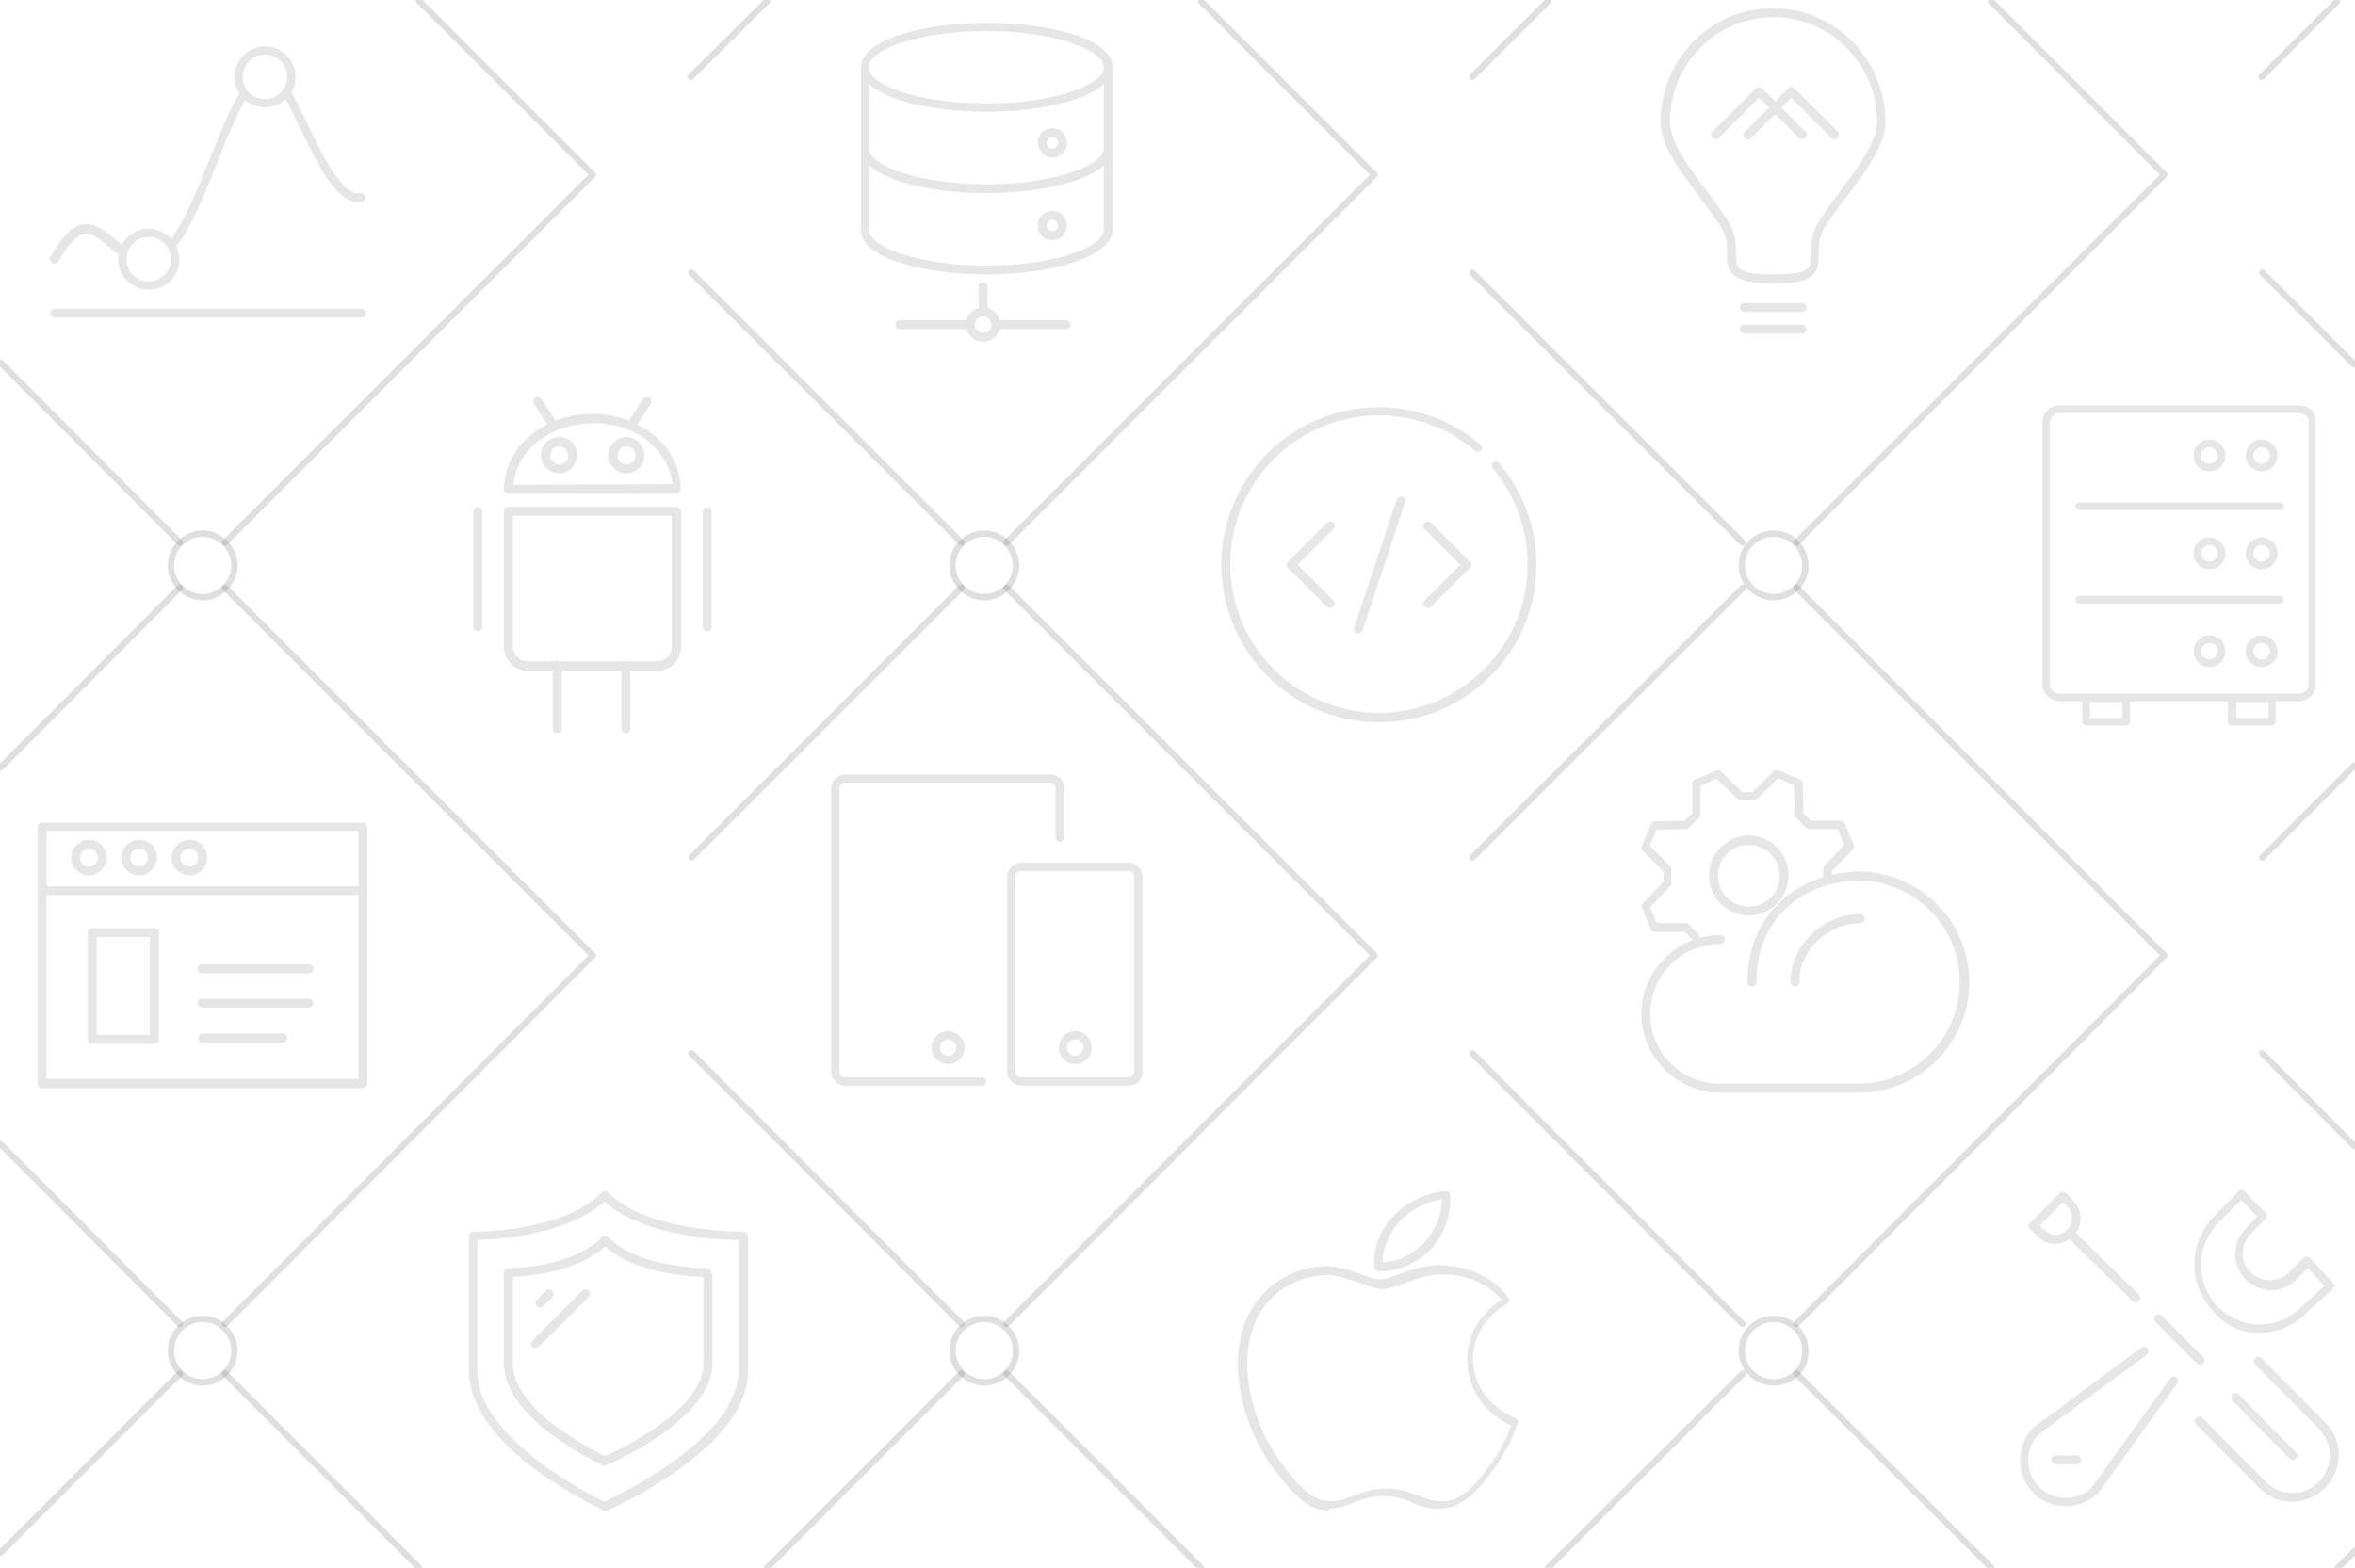 <?xml version="1.0" encoding="utf-8"?>
<!-- Generator: Adobe Illustrator 21.0.0, SVG Export Plug-In . SVG Version: 6.00 Build 0)  -->
<svg version="1.1" id="Layer_1" xmlns="http://www.w3.org/2000/svg" xmlns:xlink="http://www.w3.org/1999/xlink" x="0px" y="0px"
	 viewBox="0 0 370.6 246.8" style="enable-background:new 0 0 370.6 246.8;" xml:space="preserve">
<style type="text/css">
	
		.st0{opacity:0.5;fill:none;stroke:#808080;stroke-linecap:round;stroke-linejoin:round;stroke-miterlimit:10;stroke-opacity:0.5;enable-background:new    ;}
	.st1{opacity:0.2;}
	.st2{fill:#808080;}
</style>
<path class="st0" d="M31.9,217.6c-2.8,0-5-2.3-5-5c0-2.8,2.3-5,5-5s5,2.3,5,5C36.9,215.4,34.6,217.6,31.9,217.6z"/>
<line class="st0" x1="0.1" y1="244.4" x2="28.3" y2="216.2"/>
<line class="st0" x1="35.4" y1="216.2" x2="66" y2="246.8"/>
<line class="st0" x1="0.1" y1="120.8" x2="28.3" y2="92.5"/>
<line class="st0" x1="28.3" y1="208.4" x2="0.1" y2="180.1"/>
<polyline class="st0" points="35.4,92.5 93.3,150.4 35.4,208.4 "/>
<polyline class="st0" points="65.9,0.1 93.3,27.5 35.4,85.4 "/>
<line class="st0" x1="28.3" y1="85.4" x2="0.1" y2="57.1"/>
<path class="st0" d="M31.9,94c-2.8,0-5-2.3-5-5c0-2.8,2.3-5,5-5s5,2.3,5,5S34.6,94,31.9,94z"/>
<path class="st0" d="M154.9,217.6c-2.8,0-5-2.3-5-5c0-2.8,2.3-5,5-5s5,2.3,5,5C159.9,215.4,157.6,217.6,154.9,217.6z"/>
<line class="st0" x1="120.7" y1="246.8" x2="151.3" y2="216.2"/>
<line class="st0" x1="158.4" y1="216.2" x2="189" y2="246.8"/>
<line class="st0" x1="108.8" y1="135" x2="151.3" y2="92.5"/>
<line class="st0" x1="151.3" y1="208.4" x2="108.8" y2="165.8"/>
<polyline class="st0" points="158.4,92.5 216.3,150.4 158.4,208.4 "/>
<polyline class="st0" points="189,0.2 216.3,27.5 158.4,85.4 "/>
<line class="st0" x1="108.7" y1="12.1" x2="120.7" y2="0.2"/>
<line class="st0" x1="151.3" y1="85.4" x2="108.8" y2="42.9"/>
<path class="st0" d="M154.9,94c-2.8,0-5-2.3-5-5c0-2.8,2.3-5,5-5s5,2.3,5,5S157.6,94,154.9,94z"/>
<line class="st0" x1="243.6" y1="246.8" x2="274.3" y2="216.2"/>
<line class="st0" x1="231.7" y1="135" x2="274.3" y2="92.5"/>
<line class="st0" x1="274.2" y1="208.4" x2="231.7" y2="165.8"/>
<line class="st0" x1="231.7" y1="12.1" x2="243.6" y2="0.2"/>
<line class="st0" x1="274.2" y1="85.4" x2="231.7" y2="42.9"/>
<path class="st0" d="M279.1,217.6c-2.8,0-5-2.3-5-5c0-2.8,2.3-5,5-5c2.8,0,5,2.3,5,5C284.2,215.4,282,217.6,279.1,217.6z"/>
<line class="st0" x1="282.7" y1="216.2" x2="313.4" y2="246.8"/>
<polyline class="st0" points="282.7,92.5 340.6,150.4 282.7,208.4 "/>
<polyline class="st0" points="313.3,0.2 340.6,27.5 282.7,85.4 "/>
<path class="st0" d="M279.1,94c-2.8,0-5-2.3-5-5c0-2.8,2.3-5,5-5c2.8,0,5,2.3,5,5C284.2,91.7,281.9,94,279.1,94z"/>
<line class="st0" x1="367.9" y1="246.8" x2="370.6" y2="244.1"/>
<line class="st0" x1="356" y1="135" x2="370.5" y2="120.5"/>
<line class="st0" x1="370.5" y1="180.4" x2="356" y2="165.8"/>
<line class="st0" x1="355.9" y1="12.1" x2="367.8" y2="0.2"/>
<line class="st0" x1="370.5" y1="57.4" x2="356" y2="42.9"/>
<g class="st1">
	<path class="st2" d="M154.6,170.9H133c-1.2,0-2.2-1-2.2-2.2v-44.6c0-1.2,1-2.2,2.2-2.2h32.3c1.2,0,2.2,1,2.2,2.2v7.7
		c0,0.4-0.3,0.7-0.7,0.7c-0.4,0-0.7-0.3-0.7-0.7v-7.7c0-0.5-0.4-0.9-0.9-0.9H133c-0.5,0-0.9,0.4-0.9,0.9v44.6c0,0.5,0.4,0.9,0.9,0.9
		h21.5c0.4,0,0.7,0.3,0.7,0.7C155.2,170.7,154.9,170.9,154.6,170.9L154.6,170.9z"/>
	<path id="svg-ico" class="st2" d="M177.6,170.9h-16.9c-1.2,0-2.2-1-2.2-2.2V138c0-1.2,1-2.2,2.2-2.2h16.9c1.2,0,2.2,1,2.2,2.2v30.7
		C179.8,170,178.8,170.9,177.6,170.9L177.6,170.9z M160.7,137.1c-0.5,0-0.9,0.4-0.9,0.9v30.7c0,0.5,0.4,0.9,0.9,0.9h16.9
		c0.5,0,0.9-0.4,0.9-0.9V138c0-0.5-0.4-0.9-0.9-0.9C177.6,137.1,160.7,137.1,160.7,137.1z"/>
	<path class="st2" d="M149.2,167.5c-1.4,0-2.6-1.2-2.6-2.6c0-1.4,1.2-2.6,2.6-2.6s2.6,1.2,2.6,2.6
		C151.8,166.4,150.6,167.5,149.2,167.5z M149.2,163.6c-0.7,0-1.3,0.6-1.3,1.3c0,0.7,0.6,1.3,1.3,1.3s1.3-0.6,1.3-1.3
		C150.5,164.2,149.9,163.6,149.2,163.6z"/>
	<path id="svg-ico_1_" class="st2" d="M169.2,167.5c-1.4,0-2.6-1.2-2.6-2.6c0-1.4,1.2-2.6,2.6-2.6s2.6,1.2,2.6,2.6
		C171.8,166.4,170.6,167.5,169.2,167.5z M169.2,163.6c-0.7,0-1.3,0.6-1.3,1.3c0,0.7,0.6,1.3,1.3,1.3s1.3-0.6,1.3-1.3
		C170.5,164.2,169.9,163.6,169.2,163.6z"/>
</g>
<g class="st1">
	<path class="st2" d="M217,113.7c-13.7,0-24.8-11.1-24.8-24.8s11.1-24.8,24.8-24.8c5.9,0,11.6,2.1,16,5.9c0.3,0.2,0.3,0.7,0.1,0.9
		c-0.2,0.3-0.7,0.3-0.9,0.1c-4.2-3.6-9.6-5.6-15.2-5.6c-12.9,0-23.4,10.5-23.4,23.4c0,12.9,10.5,23.4,23.4,23.4
		c12.9,0,23.4-10.5,23.4-23.4c0-5.5-2-10.9-5.5-15.1c-0.2-0.3-0.2-0.7,0.1-0.9c0.3-0.2,0.7-0.2,0.9,0.1c3.8,4.5,5.9,10.1,5.9,16
		C241.8,102.6,230.7,113.7,217,113.7L217,113.7z"/>
	<path id="svg-ico_6_" class="st2" d="M224.7,95.7c-0.2,0-0.3-0.1-0.5-0.2c-0.3-0.3-0.3-0.7,0-1l5.6-5.6l-5.6-5.6
		c-0.3-0.3-0.3-0.7,0-1c0.3-0.3,0.7-0.3,1,0l6.1,6.1c0.3,0.3,0.3,0.7,0,1l-6.1,6.1C225,95.7,224.9,95.7,224.7,95.7z"/>
	<path id="svg-ico_5_" class="st2" d="M209.3,95.7c-0.2,0-0.3-0.1-0.5-0.2l-6.1-6.1c-0.3-0.3-0.3-0.7,0-1l6.1-6.1
		c0.3-0.3,0.7-0.3,1,0c0.3,0.3,0.3,0.7,0,1l-5.6,5.6l5.6,5.6c0.3,0.3,0.3,0.7,0,1C209.6,95.7,209.5,95.7,209.3,95.7z"/>
	<path class="st2" d="M213.7,99.7c-0.1,0-0.1,0-0.2,0c-0.3-0.1-0.5-0.5-0.4-0.9l6.7-20.2c0.1-0.3,0.5-0.5,0.9-0.4
		c0.3,0.1,0.5,0.5,0.4,0.9l-6.7,20.2C214.2,99.5,214,99.7,213.7,99.7L213.7,99.7z"/>
</g>
<g class="st1">
	<path class="st2" d="M106.4,79.8H80c-0.4,0-0.7,0.3-0.7,0.7v21.3c0,2.1,1.7,3.8,3.7,3.8H87v9.1c0,0.4,0.3,0.7,0.7,0.7
		s0.7-0.3,0.7-0.7v-9.1h9.4v9.1c0,0.4,0.3,0.7,0.7,0.7c0.4,0,0.7-0.3,0.7-0.7v-9.1h4.3c2,0,3.7-1.7,3.7-3.8V80.5
		C107.1,80.1,106.8,79.8,106.4,79.8L106.4,79.8z M105.7,101.8c0,1.3-1,2.3-2.3,2.3h-4.7c-0.1,0-0.2-0.1-0.3-0.1
		c-0.1,0-0.2,0-0.3,0.1H88c-0.1,0-0.2-0.1-0.3-0.1c-0.1,0-0.2,0-0.3,0.1H83c-1.3,0-2.3-1.1-2.3-2.3V81.2h25
		C105.7,81.2,105.7,101.8,105.7,101.8z"/>
	<path id="svg-ico_9_" class="st2" d="M100.3,66.8l2.1-3.2c0.2-0.3,0.1-0.8-0.2-1c-0.3-0.2-0.8-0.1-1,0.2L99,66.2
		c-3.6-1.4-7.9-1.4-11.6,0l-2.2-3.4c-0.2-0.3-0.7-0.4-1-0.2c-0.3,0.2-0.4,0.7-0.2,1l2.1,3.2c-4.2,2.1-6.8,6-6.8,10.2
		c0,0.4,0.3,0.7,0.7,0.7h26.4c0.4,0,0.7-0.3,0.7-0.7C107.1,72.8,104.6,69,100.3,66.8z M80.8,76.3c0.3-3.5,2.6-6.6,6.3-8.3l0.9-0.4
		c3.3-1.3,7.4-1.3,10.7,0l0.3,0.1c0.1,0,0.1,0.1,0.2,0.1l0.3,0.1c3.6,1.7,6,4.9,6.3,8.3L80.8,76.3L80.8,76.3z"/>
	<path id="svg-ico_8_" class="st2" d="M88,68.8c-1.6,0-2.9,1.3-2.9,2.8c0,1.6,1.3,2.9,2.9,2.9s2.8-1.3,2.8-2.9
		C90.9,70.1,89.6,68.8,88,68.8z M88,73.1c-0.8,0-1.4-0.6-1.4-1.4c0-0.8,0.6-1.4,1.4-1.4c0.8,0,1.4,0.6,1.4,1.4
		C89.5,72.5,88.8,73.1,88,73.1z"/>
	<path id="svg-ico_7_" class="st2" d="M98.6,68.8c-1.6,0-2.9,1.3-2.9,2.8c0,1.6,1.3,2.9,2.9,2.9s2.8-1.3,2.8-2.9
		C101.4,70.1,100.1,68.8,98.6,68.8z M98.6,73.1c-0.8,0-1.4-0.6-1.4-1.4c0-0.8,0.6-1.4,1.4-1.4c0.8,0,1.4,0.6,1.4,1.4
		C100,72.5,99.4,73.1,98.6,73.1z"/>
	<path class="st2" d="M75.2,79.8c-0.4,0-0.7,0.3-0.7,0.7v18.2c0,0.4,0.3,0.7,0.7,0.7s0.7-0.3,0.7-0.7V80.5
		C75.9,80.1,75.6,79.8,75.2,79.8L75.2,79.8z"/>
	<path class="st2" d="M111.3,79.8c-0.4,0-0.7,0.3-0.7,0.7v18.2c0,0.4,0.3,0.7,0.7,0.7c0.4,0,0.7-0.3,0.7-0.7V80.5
		C112,80.1,111.7,79.8,111.3,79.8L111.3,79.8z"/>
</g>
<g class="st1">
	<path class="st2" d="M267,149.2c-0.4,0-0.7-0.3-0.7-0.7l0-0.6l-1.2-1.2l-4.7,0c-0.3,0-0.5-0.2-0.6-0.4l-1.4-3.4
		c-0.1-0.2-0.1-0.5,0.1-0.7l3.3-3.4l0-1.6l-3.3-3.3c-0.2-0.2-0.3-0.5-0.1-0.8l1.4-3.4c0.1-0.2,0.4-0.4,0.6-0.4l4.7-0.1l1.2-1.2
		l0-4.7c0-0.3,0.2-0.5,0.4-0.6l3.4-1.4c0.2-0.1,0.5-0.1,0.7,0.1l3.4,3.3l1.6,0l3.3-3.3c0.2-0.2,0.5-0.2,0.8-0.1l3.4,1.4
		c0.2,0.1,0.4,0.4,0.4,0.6l0.1,4.7l1.2,1.2l4.7,0c0.3,0,0.5,0.2,0.6,0.4l1.4,3.4c0.1,0.2,0.1,0.5-0.1,0.7l-3.3,3.4v1.4
		c0,0.4-0.3,0.7-0.7,0.7l0,0c-0.4,0-0.7-0.3-0.7-0.7v-1.7c0-0.2,0.1-0.4,0.2-0.5l3.1-3.3l-1-2.5l-4.5,0c-0.2,0-0.4-0.1-0.5-0.2
		l-1.6-1.6c-0.1-0.1-0.2-0.3-0.2-0.5l-0.1-4.6l-2.5-1.1l-3.2,3.2c-0.1,0.1-0.4,0.2-0.5,0.2l-2.2,0c-0.2,0-0.4-0.1-0.5-0.2l-3.3-3.1
		l-2.5,1.1l0,4.5c0,0.2-0.1,0.4-0.2,0.5l-1.6,1.6c-0.1,0.1-0.3,0.2-0.5,0.2l-4.6,0.1l-1.1,2.5l3.2,3.2c0.1,0.1,0.2,0.3,0.2,0.5
		l0,2.2c0,0.2-0.1,0.4-0.2,0.5l-3.1,3.3l1,2.5l4.5,0c0.2,0,0.4,0.1,0.5,0.2l1.6,1.6c0.1,0.1,0.2,0.3,0.2,0.5l0,0.9
		C267.7,148.9,267.4,149.2,267,149.2L267,149.2L267,149.2z"/>
	<path class="st2" d="M275.2,144.1c-0.8,0-1.6-0.2-2.4-0.5c-1.5-0.6-2.7-1.9-3.4-3.4c-0.6-1.6-0.6-3.3,0-4.8c1-2.3,3.3-3.9,5.8-3.9
		c0.8,0,1.6,0.2,2.4,0.5c1.5,0.6,2.7,1.9,3.4,3.4c0.6,1.6,0.6,3.3,0,4.8C280,142.6,277.7,144.1,275.2,144.1z M275.2,133
		c-2,0-3.8,1.2-4.5,3c-0.5,1.2-0.5,2.5,0,3.7c0.5,1.2,1.4,2.1,2.6,2.6c0.6,0.2,1.2,0.4,1.9,0.4c2,0,3.8-1.2,4.5-3
		c0.5-1.2,0.5-2.5,0-3.7c-0.5-1.2-1.4-2.1-2.6-2.6C276.5,133.1,275.8,133,275.2,133L275.2,133z"/>
	<path class="st2" d="M282.5,155.3c-0.4,0-0.7-0.3-0.7-0.7c0-0.2,0-0.5,0-0.8l0-0.1c0.5-5.4,5.4-9.8,10.9-9.8c0.4,0,0.7,0.3,0.7,0.7
		c0,0.4-0.3,0.7-0.7,0.7c-4.8,0.1-9.1,3.8-9.5,8.4l0,0c0,0.3,0,0.6,0,0.8C283.2,155,282.9,155.3,282.5,155.3L282.5,155.3z"/>
	<path id="svg-ico_10_" class="st2" d="M292.4,172h-21.7c-6.8,0-12.4-5.6-12.4-12.4c0-6.8,5.6-12.4,12.4-12.4c0.4,0,0.7,0.3,0.7,0.7
		s-0.3,0.7-0.7,0.7c-6.1,0-11,4.9-11,11s4.9,11,11,11h21.7c8.8,0,16-7.2,16-16c0-8.8-7.1-15.9-15.9-16c-7.8,0.1-16.1,5.1-16.1,16
		c0,0.4-0.3,0.7-0.7,0.7c-0.4,0-0.7-0.3-0.7-0.7c0-11.3,8.7-17.3,17.4-17.4c0,0,0,0,0.1,0h0.2c0,0,0,0,0.1,0
		c9.5,0.2,17.1,7.9,17.1,17.4C309.9,164.2,302.1,172,292.4,172L292.4,172z"/>
</g>
<g class="st1">
	<title>apple</title>
	<path id="svg-ico_11_" class="st2" d="M217.5,200.1L217.5,200.1c-0.2,0-0.4,0-0.6,0c-0.3,0-0.6-0.3-0.6-0.6c-0.4-3.2,1.2-6.3,3-8.1
		c2-2.2,5.4-3.8,8.2-3.9c0.4-0.1,0.7,0.2,0.7,0.6c0.3,2.8-0.8,5.9-2.9,8.4C223.2,198.7,220.2,200.1,217.5,200.1L217.5,200.1z
		 M226.9,188.8c-2.3,0.3-5,1.7-6.6,3.4c-1.3,1.5-2.8,4-2.7,6.5c2.3,0,4.9-1.3,6.7-3.3C226,193.5,226.9,191.1,226.9,188.8
		L226.9,188.8z"/>
	<path class="st2" d="M209.2,237.8c-3.6,0-6.1-3.1-8.7-6.5c-5.1-6.8-8-18-3.4-25.5c2.4-3.9,6.8-6.4,11.5-6.5h0.1
		c2,0,3.9,0.7,5.5,1.3c1.2,0.4,2.2,0.8,3,0.8c0.7,0,1.7-0.4,2.9-0.8c2-0.7,4.6-1.7,7.2-1.4c1.9,0.1,6.9,0.7,10.1,5.1
		c0.1,0.2,0.2,0.4,0.1,0.5c0,0.2-0.2,0.4-0.3,0.4c-1.3,0.7-5.4,3.5-5.4,8.7c0.1,6.8,6.4,9.2,6.6,9.3c0.2,0.1,0.3,0.2,0.4,0.4
		c0.1,0.2,0.1,0.4,0,0.5c-0.4,1.2-1.5,4.1-3.7,7.1c-2.1,2.9-4.6,6.2-8.6,6.3h-0.2c-1.8,0-3-0.5-4.2-1c-1.2-0.5-2.4-1-4.4-1
		c-2,0-3.3,0.5-4.6,1c-1.2,0.5-2.3,0.9-4,1L209.2,237.8L209.2,237.8z M208.8,200.7c-4.3,0.1-8.3,2.3-10.4,5.8
		c-4.3,6.9-1.5,17.5,3.3,23.9c2.3,3.1,4.7,5.9,7.6,5.9h0.2c1.4,0,2.5-0.5,3.6-0.9c1.3-0.5,2.8-1.1,5.1-1.1c2.2,0,3.6,0.6,4.9,1.1
		c1.2,0.5,2.2,0.9,3.7,0.9h0.2c3.3,0,5.6-3.1,7.5-5.7c1.8-2.5,2.9-4.9,3.3-6.2c-1.8-0.8-6.8-3.8-6.9-10.3c-0.1-5.2,3.5-8.3,5.4-9.5
		c-2.9-3.4-7-3.9-8.6-4c-0.3,0-0.5,0-0.8,0c-2.1,0-4.1,0.7-5.9,1.4c-1.3,0.5-2.5,0.9-3.4,0.9c-1,0-2.2-0.4-3.5-0.9
		C212.3,201.4,210.5,200.7,208.8,200.7L208.8,200.7z"/>
</g>
<g class="st1">
	<path id="svg-ico_17_" class="st2" d="M24.3,146.1h-9.8c-0.4,0-0.7,0.3-0.7,0.7v16.8c0,0.4,0.3,0.7,0.7,0.7h9.8
		c0.4,0,0.7-0.3,0.7-0.7v-16.8C25,146.4,24.6,146.1,24.3,146.1z M23.6,162.9h-8.4v-15.4h8.4L23.6,162.9L23.6,162.9z"/>
	<path class="st2" d="M57.8,140.3C57.8,140.2,57.8,140.2,57.8,140.3v-10.1c0-0.4-0.3-0.7-0.7-0.7H6.6c-0.4,0-0.7,0.3-0.7,0.7v40.4
		c0,0.4,0.3,0.7,0.7,0.7h50.5c0.4,0,0.7-0.3,0.7-0.7L57.8,140.3C57.8,140.3,57.8,140.3,57.8,140.3L57.8,140.3z M7.3,130.8h49.1v8.7
		H7.3C7.3,139.5,7.3,130.8,7.3,130.8z M7.3,169.8v-28.9h49.1v28.9L7.3,169.8L7.3,169.8z"/>
	<path class="st2" d="M14,132.2c-1.5,0-2.8,1.3-2.8,2.8c0,1.5,1.3,2.8,2.8,2.8c1.5,0,2.8-1.3,2.8-2.8
		C16.8,133.4,15.5,132.2,14,132.2z M14,136.4c-0.8,0-1.4-0.6-1.4-1.4s0.6-1.4,1.4-1.4c0.8,0,1.4,0.6,1.4,1.4
		C15.4,135.8,14.8,136.4,14,136.4z"/>
	<path class="st2" d="M21.9,132.2c-1.5,0-2.8,1.3-2.8,2.8c0,1.5,1.3,2.8,2.8,2.8s2.8-1.3,2.8-2.8C24.7,133.4,23.5,132.2,21.9,132.2z
		 M21.9,136.4c-0.8,0-1.4-0.6-1.4-1.4s0.6-1.4,1.4-1.4c0.8,0,1.4,0.6,1.4,1.4S22.7,136.4,21.9,136.4z"/>
	<path class="st2" d="M29.8,132.2c-1.5,0-2.8,1.3-2.8,2.8c0,1.5,1.3,2.8,2.8,2.8s2.8-1.2,2.8-2.8C32.6,133.4,31.4,132.2,29.8,132.2z
		 M29.8,136.4c-0.8,0-1.4-0.6-1.4-1.4s0.6-1.4,1.4-1.4c0.8,0,1.4,0.6,1.4,1.4S30.6,136.4,29.8,136.4z"/>
	<path id="svg-ico_16_" class="st2" d="M48.6,151.8H31.8c-0.4,0-0.7,0.3-0.7,0.7c0,0.4,0.3,0.7,0.7,0.7h16.8c0.4,0,0.7-0.3,0.7-0.7
		C49.3,152.1,49,151.8,48.6,151.8z"/>
	<path id="svg-ico_15_" class="st2" d="M48.6,157.2H31.8c-0.4,0-0.7,0.3-0.7,0.7c0,0.4,0.3,0.7,0.7,0.7h16.8c0.4,0,0.7-0.3,0.7-0.7
		C49.3,157.6,49,157.2,48.6,157.2z"/>
	<path id="svg-ico_14_" class="st2" d="M44.5,162.7H31.9c-0.4,0-0.7,0.3-0.7,0.7s0.3,0.7,0.7,0.7h12.6c0.4,0,0.7-0.3,0.7-0.7
		C45.2,163,44.9,162.7,44.5,162.7z"/>
</g>
<g class="st1">
	<path class="st2" d="M95.2,237.8c-0.1,0-0.2,0-0.3-0.1c-0.9-0.4-21.1-9.8-21.1-21.9v-21.2c0,0,0,0,0,0c0,0,0,0,0,0
		c0-0.4,0.3-0.7,0.7-0.7c0.1,0,14.1,0.1,20.2-6.2l0,0c0,0,0,0,0,0c0,0,0.1-0.1,0.2-0.1c0,0,0,0,0,0l0,0l0,0l0,0l0,0
		c0.1,0,0.2-0.1,0.3-0.1l0,0l0,0c0.1,0,0.2,0,0.3,0.1l0,0l0,0c0.1,0,0.1,0.1,0.2,0.1l0,0l0,0c0,0,0,0,0,0c5.8,6,19.8,6.2,21.2,6.2
		c0.4-0.1,0.8,0.3,0.8,0.7v21.3c0,12.1-21.3,21.5-22.2,21.9C95.3,237.8,95.2,237.8,95.2,237.8L95.2,237.8z M75.1,195.2v20.6
		c0,10.5,17.6,19.4,20,20.6c2.5-1.2,21.1-10.1,21.1-20.6v-20.6c-3,0-15.1-0.6-21.1-6.1C89.2,194.5,78,195.1,75.1,195.2L75.1,195.2z"
		/>
	<path id="svg-ico_4_" class="st2" d="M95.1,230.7c-0.1,0-0.2,0-0.3-0.1c-0.6-0.3-15.5-7.1-15.5-16v-13.8c0-0.4,0.3-0.7,0.7-0.7
		s0.7,0.3,0.7,0.7v13.8c0,7.4,12.5,13.6,14.5,14.6c2.1-0.9,15.5-7.2,15.5-14.6v-13.8c0-0.4,0.3-0.7,0.7-0.7c0.4,0,0.7,0.3,0.7,0.7
		v13.8c0,8.9-15.9,15.7-16.6,16C95.3,230.7,95.2,230.7,95.1,230.7L95.1,230.7z"/>
	<path id="svg-ico_3_" class="st2" d="M80.1,201c-0.1,0-0.1,0-0.1,0c-0.4,0-0.7-0.3-0.7-0.7c0-0.4,0.3-0.7,0.7-0.7
		c0.1,0,9.9,0.1,14.8-4.9c0.3-0.3,0.7-0.3,1,0c0.3,0.3,0.3,0.7,0,1C90.7,200.8,81.3,201,80.1,201L80.1,201z"/>
	<path id="svg-ico_2_" class="st2" d="M111.1,201c-1.3,0-11.4-0.2-16.4-5.3c-0.3-0.3-0.3-0.7,0-1c0.3-0.3,0.7-0.3,1,0
		c4.9,5,15.4,4.9,15.5,4.9h0c0.4,0,0.7,0.3,0.7,0.7c0,0.4-0.3,0.7-0.7,0.7C111.2,201,111.2,201,111.1,201L111.1,201z"/>
	<path class="st2" d="M85,205.8c-0.2,0-0.3-0.1-0.5-0.2c-0.3-0.3-0.3-0.7,0-1l1.4-1.4c0.3-0.3,0.7-0.3,1,0c0.3,0.3,0.3,0.7,0,1
		l-1.4,1.4C85.3,205.7,85.2,205.8,85,205.8z"/>
	<path class="st2" d="M84.3,212.2c-0.2,0-0.3-0.1-0.5-0.2c-0.3-0.3-0.3-0.7,0-1l7.8-7.8c0.3-0.3,0.7-0.3,1,0c0.3,0.3,0.3,0.7,0,1
		l-7.8,7.8C84.6,212.1,84.4,212.2,84.3,212.2z"/>
</g>
<g class="st1">
	<path class="st2" d="M320.6,194.6c0.7,0.8,1.8,1.2,2.8,1.2l0,0c0.8,0,1.6-0.3,2.3-0.7l9.9,9.7c0.1,0.1,0.3,0.2,0.5,0.2
		c0.2,0,0.4-0.1,0.5-0.2c0.3-0.3,0.3-0.7,0-1l-9.9-9.7c1.1-1.6,0.9-3.7-0.4-5.1l-1.2-1.2c-0.3-0.3-0.7-0.3-1,0l-4.6,4.7
		c-0.3,0.3-0.3,0.7,0,1L320.6,194.6L320.6,194.6z M324.6,189.2l0.7,0.7c1,1,1,2.7,0,3.7c-0.5,0.5-1.1,0.8-1.8,0.8
		c-0.7,0-1.3-0.3-1.8-0.8l-0.7-0.7L324.6,189.2L324.6,189.2z"/>
	<path class="st2" d="M351.3,220.5l9,9.1c0.1,0.1,0.3,0.2,0.5,0.2c0.2,0,0.4-0.1,0.5-0.2c0.3-0.3,0.3-0.7,0-1l-9-9.1
		c-0.3-0.3-0.7-0.3-1,0C351.1,219.8,351.1,220.2,351.3,220.5L351.3,220.5z"/>
	<path class="st2" d="M365.9,223.9l-10-10.1c-0.3-0.3-0.7-0.3-1,0c-0.3,0.3-0.3,0.7,0,1l10,10.1c2.3,2.3,2.3,6.1,0,8.4
		c-1.1,1.1-2.6,1.7-4.2,1.7l0,0c-1.6,0-3-0.6-4.1-1.7l-10-10.1c-0.3-0.3-0.7-0.3-1,0c-0.3,0.3-0.3,0.7,0,1l10,10.1
		c1.4,1.4,3.2,2.1,5.1,2.1l0,0c1.9,0,3.8-0.8,5.1-2.1C368.8,231.4,368.8,226.7,365.9,223.9z"/>
	<path id="svg-ico_20_" class="st2" d="M355.5,209.8C355.5,209.8,355.5,209.8,355.5,209.8c2.8,0,5.5-1.1,7.4-3.1l4.2-3.8
		c0,0,0,0,0,0c0,0,0.1-0.1,0.1-0.1c0,0,0,0,0,0c0,0,0,0,0,0c0.2-0.3,0.2-0.6-0.1-0.9l0,0l-3.6-3.9c-0.1-0.1-0.3-0.2-0.5-0.2
		c-0.2,0-0.4,0.1-0.5,0.2l-2.3,2.3c-1.6,1.6-4.4,1.6-6,0c-1.7-1.7-1.7-4.4,0-6.1l2.3-2.3c0.3-0.3,0.3-0.7,0-1l-3.5-3.6l0,0
		c0,0,0,0,0,0c0,0,0,0,0,0c0,0,0,0,0,0c0,0,0,0,0,0c0,0,0,0,0,0c0,0,0,0,0,0c0,0,0,0,0,0c0,0,0,0,0,0c0,0,0,0,0,0c0,0,0,0-0.1,0
		c0,0,0,0,0,0c0,0,0,0-0.1,0h0c0,0,0,0-0.1,0c0,0,0,0,0,0c0,0,0,0-0.1,0c0,0,0,0,0,0c0,0,0,0-0.1,0c0,0,0,0,0,0s0,0,0,0c0,0,0,0,0,0
		c0,0,0,0,0,0c0,0,0,0,0,0c0,0,0,0,0,0s0,0,0,0c0,0,0,0,0,0c0,0,0,0,0,0c0,0,0,0,0,0c0,0,0,0,0,0c0,0,0,0,0,0c0,0,0,0,0,0l0,0
		c0,0,0,0,0,0c0,0,0,0,0,0l0,0l-4.1,4.2c-4.1,4.1-4.1,10.9,0,15C350.1,208.7,352.7,209.8,355.5,209.8L355.5,209.8z M349,192.6
		l3.7-3.7l2.5,2.6l-1.8,1.9c-2.2,2.2-2.2,5.8,0,8c1.1,1.1,2.5,1.7,4,1.7s2.9-0.6,4-1.7l1.8-1.8l2.6,2.8l-3.7,3.4
		c-1.7,1.7-4,2.7-6.5,2.7l0,0c-2.4,0-4.7-1-6.5-2.7C345.5,202.1,345.5,196.2,349,192.6z"/>
	<path id="svg-ico_19_" class="st2" d="M323.5,229.1c-0.4,0-0.7,0.3-0.7,0.7c0,0.4,0.3,0.7,0.7,0.7h3.3c0.4,0,0.7-0.3,0.7-0.7
		c0-0.4-0.3-0.7-0.7-0.7C326.8,229.1,323.5,229.1,323.5,229.1z"/>
	<path class="st2" d="M345.7,214.6c0.1,0.1,0.3,0.2,0.5,0.2s0.4-0.1,0.5-0.2c0.3-0.3,0.3-0.7,0-1l-6.5-6.5c-0.3-0.3-0.7-0.3-1,0
		c-0.3,0.3-0.3,0.7,0,1C339.2,208.1,345.7,214.6,345.7,214.6z"/>
	<path id="svg-ico_18_" class="st2" d="M342.5,216.8c-0.3-0.2-0.7-0.2-1,0.2l-12.3,17.1c-1.1,1.1-2.6,1.7-4.1,1.7l0,0
		c-1.6,0-3-0.6-4.2-1.7c-2.3-2.3-2.3-6.1-0.1-8.3l17-12.5c0.3-0.2,0.4-0.7,0.2-1c-0.2-0.3-0.7-0.4-1-0.2L320,224.7
		c-2.8,2.9-2.8,7.5,0,10.3c1.4,1.4,3.2,2.1,5.1,2.1l0,0c1.9,0,3.8-0.8,5.2-2.2l12.3-17.1C342.9,217.5,342.8,217.1,342.5,216.8
		L342.5,216.8z"/>
</g>
<g class="st1">
	<title>database</title>
	<path id="svg-ico_22_" class="st2" d="M165.6,24.8c1.3,0,2.3-1,2.3-2.3c0-1.3-1-2.3-2.3-2.3s-2.3,1-2.3,2.3
		C163.4,23.8,164.4,24.8,165.6,24.8z M165.6,21.6c0.5,0,0.9,0.4,0.9,0.9c0,0.5-0.4,0.9-0.9,0.9c-0.5,0-0.9-0.4-0.9-0.9
		C164.7,22,165.1,21.6,165.6,21.6z"/>
	<path id="svg-ico_21_" class="st2" d="M165.6,33.2c-1.3,0-2.3,1-2.3,2.3c0,1.3,1,2.3,2.3,2.3s2.3-1,2.3-2.3
		C167.9,34.2,166.9,33.2,165.6,33.2z M165.6,36.4c-0.5,0-0.9-0.4-0.9-0.9s0.4-0.9,0.9-0.9c0.5,0,0.9,0.4,0.9,0.9
		S166.2,36.4,165.6,36.4z"/>
	<path class="st2" d="M175.1,36.1V23.4c0,0,0,0,0,0l0,0V10.6c0-4.6-10.2-7-19.8-7c-9.6,0-19.8,2.5-19.8,7c0,0,0,0,0,0v25.6
		c0,0,0,0,0,0.1c0.1,4.5,10.3,6.9,19.8,6.9C164.8,43.2,175,40.7,175.1,36.1C175.1,36.2,175.1,36.2,175.1,36.1L175.1,36.1
		C175.1,36.2,175.1,36.2,175.1,36.1C175.1,36.1,175.1,36.1,175.1,36.1z M136.7,13.2c3.1,2.9,11,4.4,18.5,4.4
		c7.5,0,15.5-1.5,18.5-4.4v10.1c0,2.7-7.6,5.7-18.5,5.7c-10.9,0-18.5-3-18.5-5.7l0,0C136.7,23.3,136.7,13.2,136.7,13.2z M155.2,4.9
		c10.9,0,18.5,3,18.5,5.7l0,0l0,0c0,2.7-7.6,5.7-18.5,5.7c-10.9,0-18.5-3-18.5-5.7C136.7,7.9,144.3,4.9,155.2,4.9z M155.2,41.8
		c-10.9,0-18.5-3-18.5-5.7l0,0V26c3.1,2.9,11,4.4,18.5,4.4c7.5,0,15.5-1.5,18.5-4.4v10.1C173.7,38.9,166.1,41.8,155.2,41.8z"/>
	<path class="st2" d="M167.8,50.4h-10.5c-0.2-0.9-1-1.7-1.9-1.9v-3.4c0-0.4-0.3-0.7-0.7-0.7s-0.7,0.3-0.7,0.7v3.4
		c-0.9,0.2-1.7,1-1.9,1.9h-10.5c-0.4,0-0.7,0.3-0.7,0.7c0,0.4,0.3,0.7,0.7,0.7h10.5c0.3,1.1,1.3,2,2.6,2c1.2,0,2.3-0.8,2.6-2h10.5
		c0.4,0,0.7-0.3,0.7-0.7C168.4,50.7,168.1,50.4,167.8,50.4L167.8,50.4z M154.7,52.4c-0.7,0-1.3-0.6-1.3-1.3c0-0.7,0.6-1.3,1.3-1.3
		s1.3,0.6,1.3,1.3C156.1,51.8,155.5,52.4,154.7,52.4z"/>
</g>
<g class="st1">
	<path id="svg-ico_25_" class="st2" d="M347.7,100c-1.4,0-2.5,1.1-2.5,2.5s1.1,2.5,2.5,2.5s2.5-1.1,2.5-2.5
		C350.2,101.1,349.1,100,347.7,100z M347.7,103.8c-0.7,0-1.3-0.6-1.3-1.3c0-0.7,0.6-1.3,1.3-1.3c0.7,0,1.3,0.6,1.3,1.3
		C348.9,103.2,348.4,103.8,347.7,103.8z"/>
	<path class="st2" d="M355.9,100c-1.4,0-2.5,1.1-2.5,2.5s1.1,2.5,2.5,2.5s2.5-1.1,2.5-2.5C358.4,101.1,357.3,100,355.9,100z
		 M355.9,103.8c-0.7,0-1.3-0.6-1.3-1.3c0-0.7,0.6-1.3,1.3-1.3s1.3,0.6,1.3,1.3C357.2,103.2,356.6,103.8,355.9,103.8z"/>
	<path class="st2" d="M350.2,87.1c0-1.4-1.1-2.5-2.5-2.5s-2.5,1.1-2.5,2.5s1.1,2.5,2.5,2.5S350.2,88.5,350.2,87.1z M346.4,87.1
		c0-0.7,0.6-1.3,1.3-1.3c0.7,0,1.3,0.6,1.3,1.3c0,0.7-0.6,1.3-1.3,1.3S346.4,87.8,346.4,87.1z"/>
	<path id="svg-ico_24_" class="st2" d="M358.4,87.1c0-1.4-1.1-2.5-2.5-2.5s-2.5,1.1-2.5,2.5s1.1,2.5,2.5,2.5
		C357.3,89.6,358.4,88.5,358.4,87.1z M354.6,87.1c0-0.7,0.6-1.3,1.3-1.3s1.3,0.6,1.3,1.3c0,0.7-0.6,1.3-1.3,1.3
		C355.2,88.4,354.6,87.8,354.6,87.1z"/>
	<path class="st2" d="M347.7,74.2c1.4,0,2.5-1.1,2.5-2.5c0-1.4-1.1-2.5-2.5-2.5s-2.5,1.1-2.5,2.5S346.3,74.2,347.7,74.2z
		 M347.7,70.4c0.7,0,1.3,0.6,1.3,1.3c0,0.7-0.6,1.3-1.3,1.3c-0.7,0-1.3-0.6-1.3-1.3C346.4,71,347,70.4,347.7,70.4z"/>
	<path id="svg-ico_23_" class="st2" d="M355.9,74.2c1.4,0,2.5-1.1,2.5-2.5c0-1.4-1.1-2.5-2.5-2.5s-2.5,1.1-2.5,2.5
		S354.5,74.2,355.9,74.2z M355.9,70.4c0.7,0,1.3,0.6,1.3,1.3c0,0.7-0.6,1.3-1.3,1.3c-0.7,0-1.3-0.6-1.3-1.3
		C354.6,71,355.2,70.4,355.9,70.4z"/>
	<path class="st2" d="M361.7,63.8h-37.5c-1.6,0-2.8,1.2-2.8,2.6v41.4c0,1.4,1.3,2.6,2.8,2.6h3.5v3.2c0,0.4,0.3,0.6,0.6,0.6h6.3
		c0.4,0,0.6-0.3,0.6-0.6v-3.2h15.4v3.2c0,0.4,0.3,0.6,0.6,0.6h6.3c0.4,0,0.6-0.3,0.6-0.6v-3.2h3.5c1.6,0,2.8-1.2,2.8-2.6V66.4
		C364.6,64.9,363.3,63.8,361.7,63.8L361.7,63.8z M334,113h-5.1v-2.5h5.1V113z M357,113h-5.1v-2.5h5.1V113z M363.3,107.8
		c0,0.7-0.7,1.4-1.6,1.4h-37.5c-0.9,0-1.6-0.6-1.6-1.4V66.4c0-0.7,0.7-1.4,1.6-1.4h37.5c0.9,0,1.6,0.6,1.6,1.4V107.8z"/>
	<path class="st2" d="M358.8,79.1h-31.6c-0.4,0-0.6,0.3-0.6,0.6c0,0.4,0.3,0.6,0.6,0.6h31.6c0.4,0,0.6-0.3,0.6-0.6
		C359.4,79.4,359.1,79.1,358.8,79.1z"/>
	<path class="st2" d="M358.8,93.8h-31.6c-0.4,0-0.6,0.3-0.6,0.6c0,0.4,0.3,0.6,0.6,0.6h31.6c0.4,0,0.6-0.3,0.6-0.6
		C359.4,94.1,359.1,93.8,358.8,93.8z"/>
</g>
<g class="st1">
	<path class="st2" d="M279.1,44.6c-3.5,0-5.4-0.4-6.4-1.4c-0.9-0.9-0.9-2-0.9-3.2c0-1.3,0-2.7-1-4.3c-0.9-1.4-2.1-3-3.3-4.6
		c-3-4.1-6.2-8.2-6.2-11.9c0-9.9,7.9-17.9,17.7-17.9c9.7,0,17.7,8,17.7,17.9c0,3.6-3.1,7.8-6.2,11.9c-1.2,1.6-2.4,3.2-3.3,4.6
		c-1,1.6-1,3-1,4.3c0,1.2,0,2.4-0.9,3.2C284.5,44.2,282.6,44.6,279.1,44.6L279.1,44.6z M279.1,2.7c-9,0-16.3,7.4-16.3,16.5
		c0,3.2,3,7.2,5.9,11c1.2,1.7,2.4,3.2,3.3,4.7c1.2,1.9,1.2,3.6,1.2,5c0,1.1,0,1.8,0.5,2.3c0.7,0.7,2.4,1,5.4,1c3,0,4.7-0.3,5.4-1
		c0.5-0.5,0.5-1.1,0.5-2.3c0-1.4,0-3.1,1.2-5c0.9-1.5,2.1-3.1,3.3-4.7c2.9-3.9,5.9-7.9,5.9-11C295.4,10.1,288.1,2.7,279.1,2.7
		L279.1,2.7z"/>
	<path class="st2" d="M283.6,49.1h-9.1c-0.4,0-0.7-0.3-0.7-0.7c0-0.4,0.3-0.7,0.7-0.7h9.1c0.4,0,0.7,0.3,0.7,0.7
		C284.3,48.8,284,49.1,283.6,49.1z"/>
	<path class="st2" d="M283.6,52.5h-9.1c-0.4,0-0.7-0.3-0.7-0.7c0-0.4,0.3-0.7,0.7-0.7h9.1c0.4,0,0.7,0.3,0.7,0.7
		C284.3,52.2,284,52.5,283.6,52.5z"/>
	<path id="svg-ico_13_" class="st2" d="M283.6,21.9c-0.2,0-0.4-0.1-0.5-0.2l-6.3-6.3l-6.3,6.3c-0.3,0.3-0.7,0.3-1,0
		c-0.3-0.3-0.3-0.7,0-1l6.8-6.8c0.1-0.1,0.3-0.2,0.5-0.2l0,0c0.2,0,0.4,0.1,0.5,0.2l6.8,6.8c0.3,0.3,0.3,0.7,0,1
		C284,21.9,283.8,21.9,283.6,21.9z"/>
	<path id="svg-ico_12_" class="st2" d="M288.7,21.9c-0.2,0-0.4-0.1-0.5-0.2l-6.3-6.3l-6.3,6.3c-0.3,0.3-0.7,0.3-1,0
		c-0.3-0.3-0.3-0.7,0-1l6.8-6.8c0.3-0.3,0.7-0.3,1,0l6.8,6.8c0.3,0.3,0.3,0.7,0,1C289.1,21.9,288.9,21.9,288.7,21.9z"/>
</g>
<g class="st1">
	<path id="svg-ico_28_" class="st2" d="M56.4,31.8c-3.6,0-6.4-5.9-9.2-11.7c-1-2-1.9-3.9-2.7-5.3c-0.2-0.3-0.1-0.7,0.2-0.9
		c0.3-0.2,0.7-0.1,0.9,0.2c0.9,1.5,1.8,3.4,2.8,5.4c2.4,5.1,5.5,11.4,8.3,10.9c0.4-0.1,0.7,0.2,0.8,0.6s-0.2,0.7-0.6,0.8
		C56.8,31.8,56.6,31.8,56.4,31.8z"/>
	<path id="svg-ico_27_" class="st2" d="M27,39.4c-0.2,0-0.3,0-0.4-0.2c-0.3-0.2-0.3-0.7-0.1-1c2.3-2.8,4.5-8.2,6.6-13.4
		c1.6-4,3.1-7.8,4.7-10.3c0.2-0.3,0.6-0.4,0.9-0.2c0.3,0.2,0.4,0.6,0.2,0.9c-1.5,2.4-3,6.1-4.6,10.1c-2.1,5.3-4.3,10.8-6.8,13.7
		C27.4,39.3,27.2,39.4,27,39.4L27,39.4z"/>
	<path class="st2" d="M8.5,41.5c-0.1,0-0.2,0-0.3-0.1c-0.3-0.2-0.5-0.6-0.3-0.9c1.8-3.2,3.4-4.9,5.1-5.2c1.8-0.3,3.3,0.9,4.9,2.2
		c0.6,0.5,1.1,0.9,1.7,1.4c0.3,0.2,0.4,0.7,0.2,1c-0.2,0.3-0.7,0.4-1,0.2c-0.7-0.5-1.3-0.9-1.8-1.4c-1.4-1.1-2.6-2.1-3.7-1.9
		c-1.2,0.2-2.6,1.7-4.2,4.5C8.9,41.4,8.7,41.5,8.5,41.5L8.5,41.5z"/>
	<path class="st2" d="M56.8,50H8.6c-0.4,0-0.7-0.3-0.7-0.7s0.3-0.7,0.7-0.7h48.3c0.4,0,0.7,0.3,0.7,0.7S57.2,50,56.8,50z"/>
	<path id="svg-ico_26_" class="st2" d="M41.7,16.9c-2.7,0-4.8-2.2-4.8-4.8s2.2-4.8,4.8-4.8c2.7,0,4.8,2.2,4.8,4.8
		S44.4,16.9,41.7,16.9z M41.7,8.6c-1.9,0-3.5,1.5-3.5,3.5s1.5,3.5,3.5,3.5c1.9,0,3.5-1.5,3.5-3.5S43.6,8.6,41.7,8.6z"/>
	<path class="st2" d="M23.4,45.6c-2.7,0-4.8-2.2-4.8-4.8c0-2.7,2.2-4.8,4.8-4.8s4.8,2.2,4.8,4.8C28.3,43.4,26.1,45.6,23.4,45.6z
		 M23.4,37.3c-1.9,0-3.5,1.5-3.5,3.5s1.5,3.5,3.5,3.5c1.9,0,3.5-1.5,3.5-3.5S25.3,37.3,23.4,37.3z"/>
</g>
</svg>
